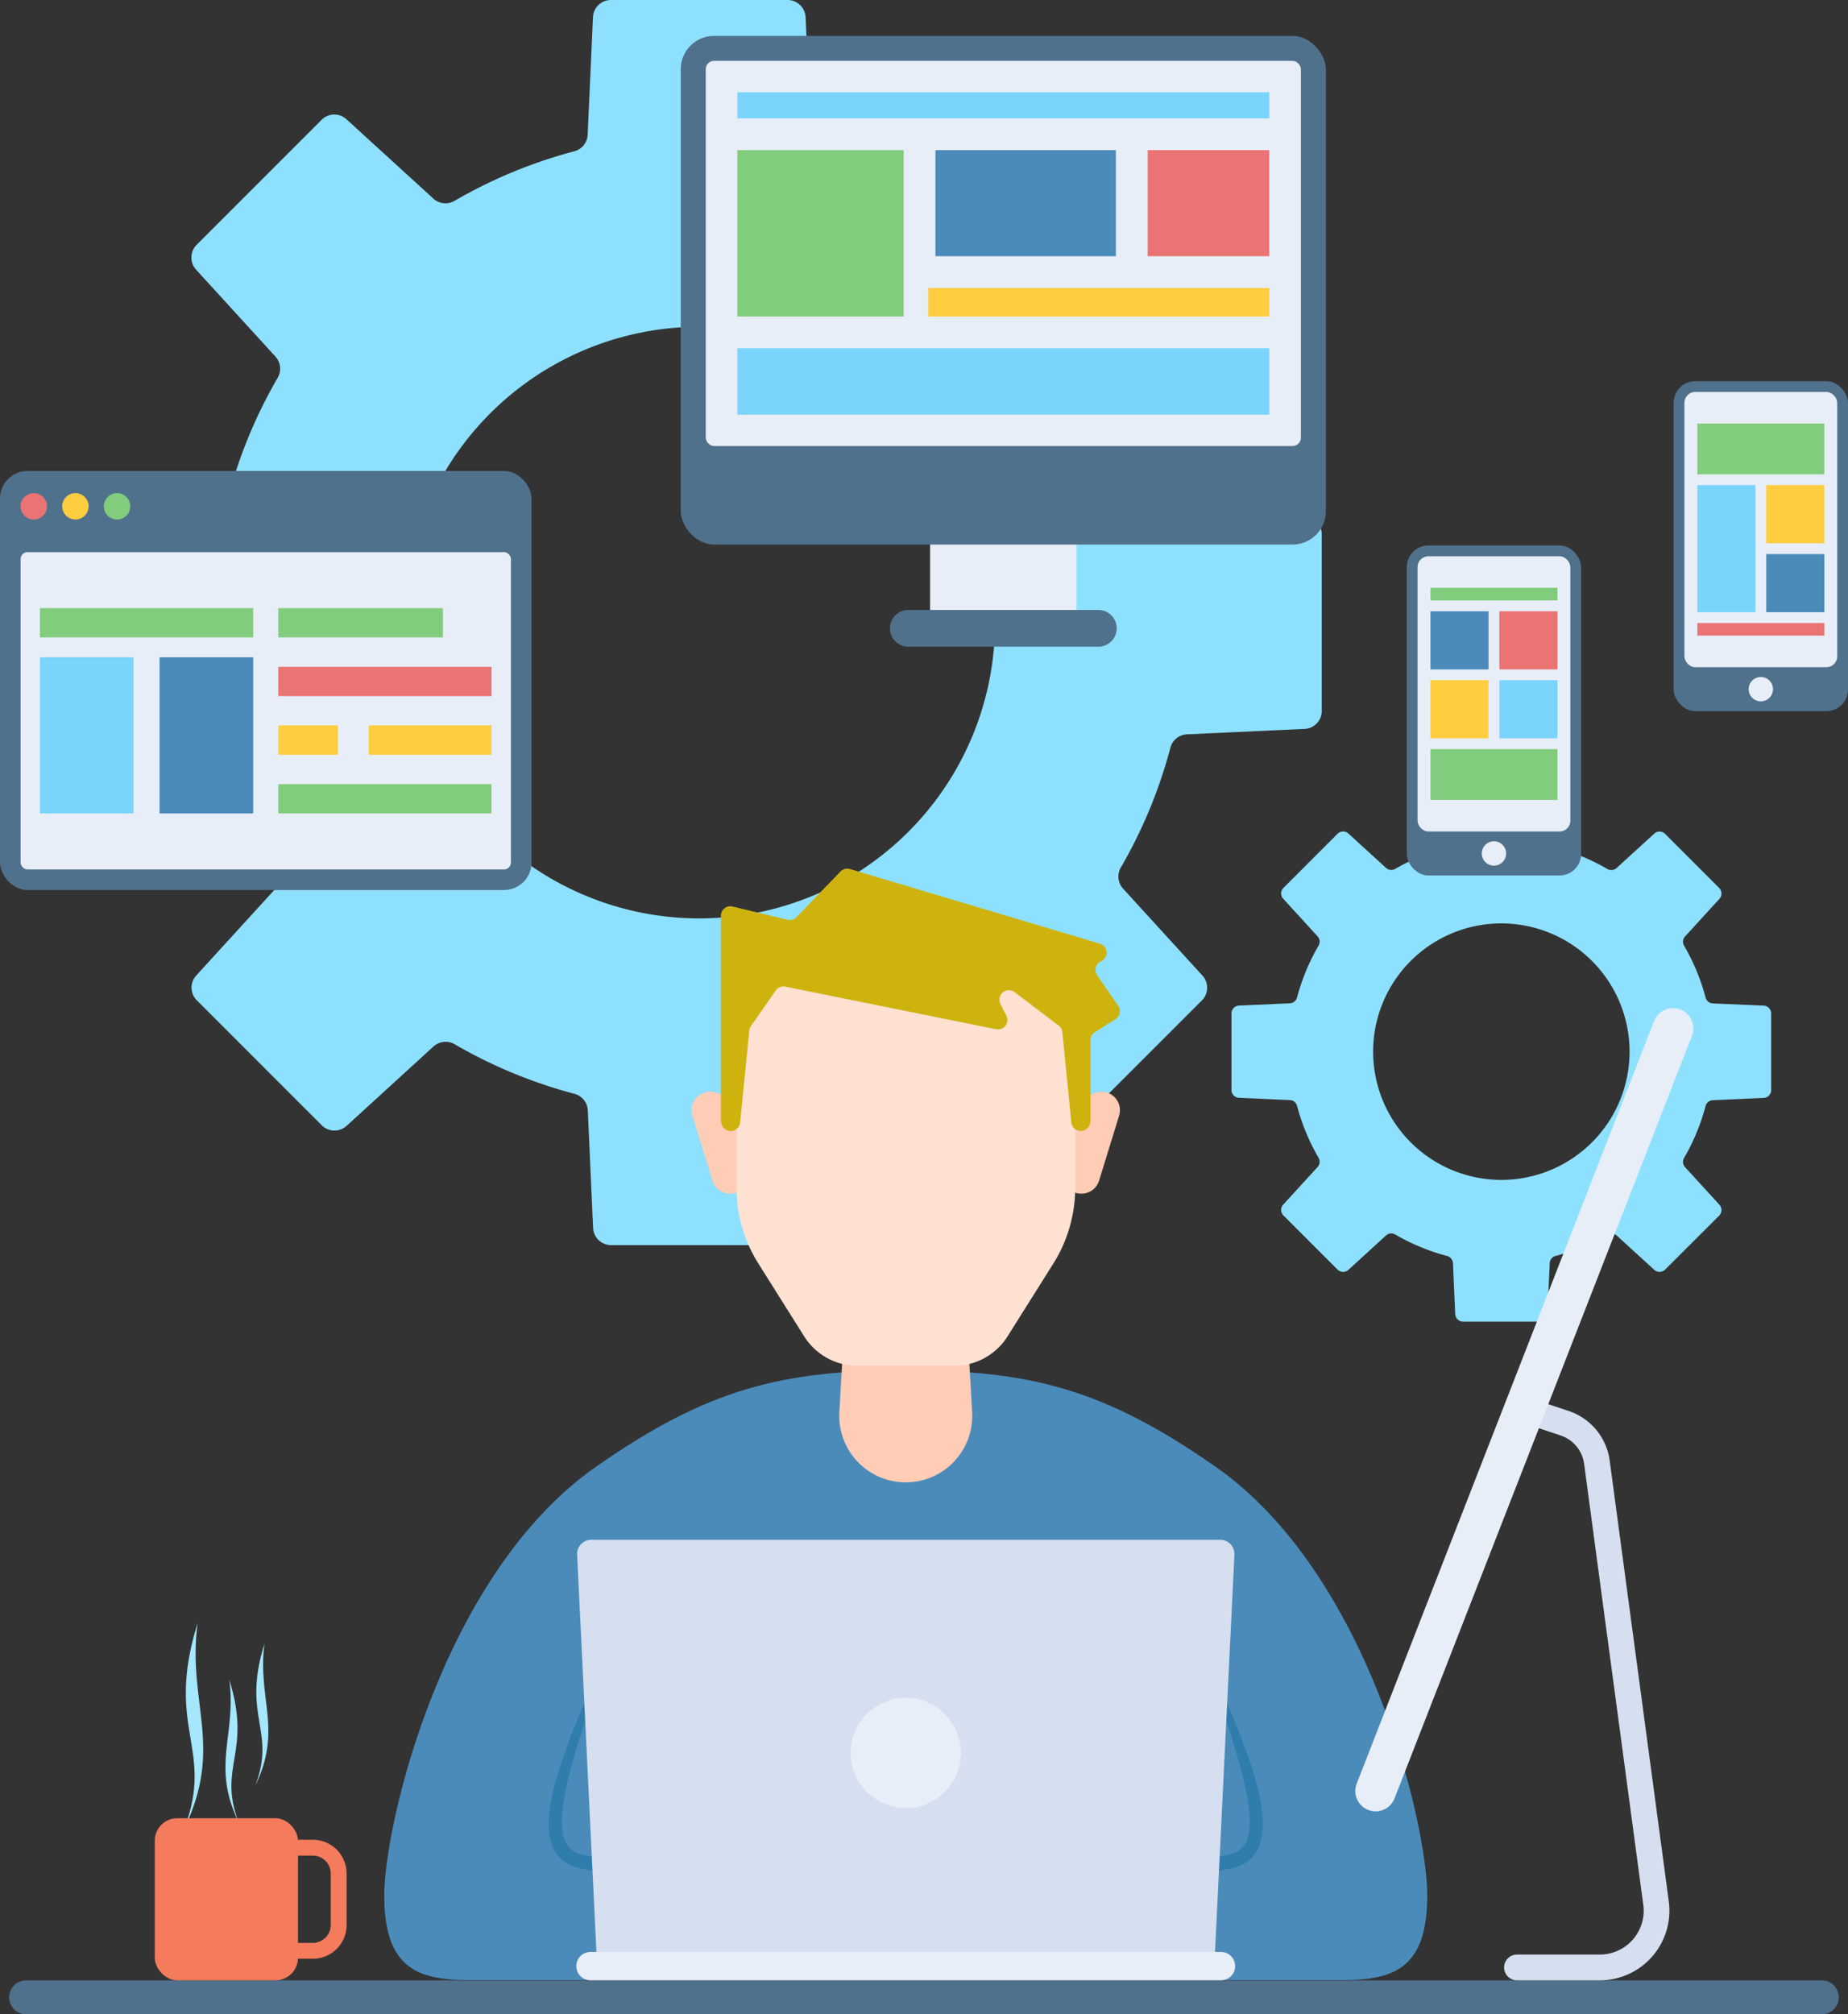 <svg xmlns="http://www.w3.org/2000/svg" viewBox="0 0 932.11 1015.78"><rect x="0" y="0" width="932.11" height="1015.78" fill="#333333" stroke="none"/><defs><style>.a{fill:#8de1ff;}.b{fill:#50718c;}.c{fill:#e8eef7;}.d{fill:#ea7373;}.e{fill:#ffcd40;}.f{fill:#82cc7d;}.g{fill:#7ad4fc;}.h{fill:#4a8bba;}.i{fill:#2f7dad;}.j{fill:#d5dfef;}.k{fill:#ffccb6;}.l{fill:#ffe1d2;}.m{fill:#ceb30f;}.n{fill:#a4e7ff;}.o{fill:#f47b5b;}</style></defs><path class="a" d="M658,260.33l-59.27-2.67a9.06,9.06,0,0,1-8.36-6.73,244.29,244.29,0,0,0-25-60.42,9.07,9.07,0,0,1,1.15-10.69l40-43.81a9.08,9.08,0,0,0-.28-12.55l-63-63a9.08,9.08,0,0,0-12.55-.28l-43.81,40a9.08,9.08,0,0,1-10.69,1.15,244.29,244.29,0,0,0-60.42-25A9.06,9.06,0,0,1,409,67.94L406.34,8.67A9.09,9.09,0,0,0,397.26,0H308.15a9.08,9.08,0,0,0-9.07,8.67l-2.67,59.27a9.06,9.06,0,0,1-6.74,8.36,244.44,244.44,0,0,0-60.42,25,9.07,9.07,0,0,1-10.68-1.15l-43.81-40a9.08,9.08,0,0,0-12.55.28l-63,63A9.08,9.08,0,0,0,98.92,136l40,43.81a9.1,9.1,0,0,1,1.15,10.69,244.29,244.29,0,0,0-25,60.42,9.07,9.07,0,0,1-8.36,6.73l-59.27,2.67a9.09,9.09,0,0,0-8.67,9.08v89.11a9.08,9.08,0,0,0,8.67,9.07l59.27,2.67a9.07,9.07,0,0,1,8.36,6.74,244.44,244.44,0,0,0,25,60.42A9.09,9.09,0,0,1,139,448.1l-40,43.81a9.07,9.07,0,0,0,.28,12.55l63,63a9.07,9.07,0,0,0,12.55.28l43.81-40a9.09,9.09,0,0,1,10.68-1.15,244.44,244.44,0,0,0,60.42,25,9.07,9.07,0,0,1,6.74,8.36l2.67,59.27a9.08,9.08,0,0,0,9.07,8.67h89.11a9.09,9.09,0,0,0,9.08-8.67L409,560a9.07,9.07,0,0,1,6.73-8.36,244.29,244.29,0,0,0,60.42-25,9.1,9.1,0,0,1,10.69,1.15l43.81,40a9.08,9.08,0,0,0,12.55-.28l63-63a9.08,9.08,0,0,0,.28-12.55l-40-43.81a9.05,9.05,0,0,1-1.15-10.68,244.44,244.44,0,0,0,25-60.42,9.06,9.06,0,0,1,8.36-6.74L658,367.59a9.08,9.08,0,0,0,8.67-9.07V269.41A9.09,9.09,0,0,0,658,260.33ZM352.71,463.13A149.17,149.17,0,1,1,501.88,314,149.16,149.16,0,0,1,352.71,463.13Z"/><path class="a" d="M889.6,507.12,863.91,506a3.94,3.94,0,0,1-3.63-2.92,105.8,105.8,0,0,0-10.85-26.2,3.92,3.92,0,0,1,.49-4.63l17.36-19a4,4,0,0,0-.12-5.44l-27.32-27.31a3.93,3.93,0,0,0-5.44-.12l-19,17.35a3.94,3.94,0,0,1-4.63.5,106.14,106.14,0,0,0-26.19-10.86,3.91,3.91,0,0,1-2.92-3.63L780.51,398a3.94,3.94,0,0,0-3.93-3.76H738A4,4,0,0,0,734,398l-1.15,25.69a3.94,3.94,0,0,1-2.92,3.63,106.21,106.21,0,0,0-26.2,10.86,3.94,3.94,0,0,1-4.63-.5l-19-17.35a3.93,3.93,0,0,0-5.44.12l-27.31,27.31a3.94,3.94,0,0,0-.13,5.44l17.36,19a3.94,3.94,0,0,1,.5,4.63,106.21,106.21,0,0,0-10.86,26.2,3.94,3.94,0,0,1-3.63,2.92l-25.69,1.15a4,4,0,0,0-3.76,3.94v38.63a3.94,3.94,0,0,0,3.76,3.93l25.69,1.16a3.91,3.91,0,0,1,3.63,2.92,106.14,106.14,0,0,0,10.86,26.19,3.94,3.94,0,0,1-.5,4.63l-17.36,19a3.94,3.94,0,0,0,.13,5.44l27.31,27.32a4,4,0,0,0,5.44.12l19-17.36a3.92,3.92,0,0,1,4.63-.49,105.8,105.8,0,0,0,26.2,10.85,3.94,3.94,0,0,1,2.92,3.63L734,662.71a4,4,0,0,0,3.94,3.76h38.63a3.94,3.94,0,0,0,3.93-3.76L781.67,637a3.91,3.91,0,0,1,2.92-3.63,105.73,105.73,0,0,0,26.19-10.85,3.92,3.92,0,0,1,4.63.49l19,17.36a4,4,0,0,0,5.44-.12L867.16,613a4,4,0,0,0,.12-5.44l-17.36-19a3.92,3.92,0,0,1-.49-4.63,105.73,105.73,0,0,0,10.85-26.19,3.91,3.91,0,0,1,3.63-2.92l25.69-1.16a3.94,3.94,0,0,0,3.76-3.93V511.06A4,4,0,0,0,889.6,507.12ZM757.26,595a64.67,64.67,0,1,1,64.67-64.67A64.67,64.67,0,0,1,757.26,595Z"/><path class="b" d="M918.9,1015.78H13.2a8.57,8.57,0,0,1-8.56-8.57h0a8.56,8.56,0,0,1,8.56-8.56H918.9a8.57,8.57,0,0,1,8.57,8.56h0A8.57,8.57,0,0,1,918.9,1015.78Z"/><rect class="b" y="237.5" width="268.09" height="211.33" rx="13.85"/><rect class="c" x="10.39" y="278.43" width="247.31" height="160.01" rx="3.46"/><circle class="d" cx="17.05" cy="255.33" r="6.66"/><circle class="e" cx="38.04" cy="255.33" r="6.66"/><circle class="f" cx="59.04" cy="255.33" r="6.66"/><rect class="f" x="20.16" y="306.68" width="107.55" height="14.79"/><rect class="g" x="20.16" y="331.43" width="47.23" height="78.77"/><rect class="h" x="80.48" y="331.43" width="47.23" height="78.77"/><rect class="f" x="140.37" y="306.68" width="83.04" height="14.79"/><rect class="d" x="140.37" y="336.25" width="107.55" height="14.79"/><rect class="f" x="140.37" y="395.41" width="107.55" height="14.79"/><rect class="e" x="140.37" y="365.83" width="30.02" height="14.79"/><rect class="e" x="186.02" y="365.83" width="61.9" height="14.79"/><rect class="c" x="469.13" y="260.91" width="73.85" height="55.95"/><rect class="b" x="343.36" y="18.09" width="325.4" height="256.52" rx="16.81" transform="translate(1012.12 292.7) rotate(180)"/><rect class="c" x="355.97" y="30.7" width="300.19" height="194.22" rx="4.2"/><path class="b" d="M554,326.12H458.15a9.27,9.27,0,0,1-9.26-9.27h0a9.27,9.27,0,0,1,9.26-9.26H554a9.27,9.27,0,0,1,9.27,9.26h0A9.27,9.27,0,0,1,554,326.12Z"/><rect class="g" x="371.91" y="46.5" width="268.3" height="13.2"/><rect class="f" x="371.91" y="75.72" width="83.9" height="83.9"/><rect class="g" x="371.91" y="175.64" width="268.3" height="33.49"/><rect class="h" x="471.83" y="75.72" width="91" height="53.48"/><rect class="e" x="468.15" y="145.22" width="172.06" height="14.4"/><rect class="d" x="578.86" y="75.72" width="61.35" height="53.48"/><rect class="b" x="709.57" y="275.09" width="87.93" height="166.38" rx="10.86"/><rect class="c" x="715" y="280.52" width="77.07" height="138.79" rx="5.43"/><path class="c" d="M759.67,430.39a6.14,6.14,0,1,1-6.14-6.14A6.13,6.13,0,0,1,759.67,430.39Z"/><rect class="f" x="721.5" y="296.43" width="64.07" height="6.36"/><rect class="h" x="721.5" y="308.25" width="29.31" height="29.31"/><rect class="d" x="756.26" y="308.25" width="29.31" height="29.31"/><rect class="e" x="721.5" y="343.01" width="29.31" height="29.31"/><rect class="g" x="756.26" y="343.01" width="29.31" height="29.31"/><rect class="f" x="721.5" y="377.78" width="64.07" height="25.61"/><rect class="b" x="844.18" y="192.24" width="87.93" height="166.38" rx="10.86"/><rect class="c" x="849.6" y="197.66" width="77.07" height="138.79" rx="5.43"/><path class="c" d="M894.28,347.53a6.14,6.14,0,1,1-6.14-6.13A6.14,6.14,0,0,1,894.28,347.53Z"/><rect class="d" x="856.1" y="314.17" width="64.07" height="6.36" transform="translate(1776.28 634.71) rotate(180)"/><rect class="h" x="890.87" y="279.41" width="29.31" height="29.31" transform="translate(1811.05 588.13) rotate(180)"/><rect class="g" x="856.1" y="244.65" width="29.31" height="64.07" transform="translate(1741.52 553.37) rotate(180)"/><rect class="e" x="890.87" y="244.65" width="29.31" height="29.31" transform="translate(1811.05 518.6) rotate(180)"/><rect class="f" x="856.1" y="213.58" width="64.07" height="25.61" transform="translate(1776.28 452.77) rotate(180)"/><path class="h" d="M719.9,955.78c0,35.35-15.34,42.7-41.67,42.7H235.49c-26.33,0-41.67-7.35-41.67-42.7S223,793.84,300.75,739.55C356.68,700.5,394,691,456.86,691S557,700.5,613,739.55C690.72,793.84,719.9,920.43,719.9,955.78Z"/><path class="i" d="M298.49,850.72a1,1,0,0,1,1.91.75c-7.88,24.47-16.44,49.22-17,65.51-.25,8.9,1.56,16.33,10.27,18.21,21.78,5.48,63.57,5.88,94.87,6a1,1,0,0,1,.11,2c-30.33,3.49-71.52,5.06-96.7-1.21-11.91-2.61-16-13-15.15-25.3C278,898.79,289.1,871.18,298.49,850.72Z"/><path class="i" d="M615.22,850.72a1,1,0,0,0-1.9.75c7.87,24.47,16.44,49.22,17,65.51.25,8.9-1.56,16.33-10.28,18.21-21.78,5.48-63.56,5.88-94.87,6a1,1,0,0,0-.11,2c30.33,3.49,71.52,5.06,96.71-1.21,11.9-2.61,16-13,15.14-25.3C635.77,898.79,624.62,871.18,615.22,850.72Z"/><path class="j" d="M605.68,991.49H308a7.16,7.16,0,0,1-7.15-6.81L291.09,784a7.16,7.16,0,0,1,7.15-7.51H615.48a7.16,7.16,0,0,1,7.15,7.51l-9.81,200.7A7.15,7.15,0,0,1,605.68,991.49Z"/><path class="c" d="M615.84,998.65h-318a7.17,7.17,0,0,1-7.16-7.16h0a7.17,7.17,0,0,1,7.16-7.16h318a7.16,7.16,0,0,1,7.15,7.16h0A7.16,7.16,0,0,1,615.84,998.65Z"/><circle class="c" cx="456.86" cy="883.98" r="27.79"/><path class="k" d="M368.49,553.3l-7.6-2.35a9.33,9.33,0,0,0-9.82,2.84h0a9.33,9.33,0,0,0-1.83,8.81l10.11,32.78a9.31,9.31,0,0,0,7.61,6.48l.24,0a9.31,9.31,0,0,0,10.56-10.06L375,561.36A9.31,9.31,0,0,0,368.49,553.3Z"/><path class="k" d="M545.23,553.3l7.59-2.35a9.34,9.34,0,0,1,9.83,2.84h0a9.35,9.35,0,0,1,1.82,8.81l-10.1,32.78a9.32,9.32,0,0,1-7.62,6.48l-.23,0A9.32,9.32,0,0,1,536,591.84l2.75-30.48A9.31,9.31,0,0,1,545.23,553.3Z"/><path class="k" d="M456.86,747.54h0a33.56,33.56,0,0,1-33.5-35.49l2.33-40.56H488l2.34,40.56A33.56,33.56,0,0,1,456.86,747.54Z"/><path class="l" d="M489.76,466.59H424a52.64,52.64,0,0,0-50.61,38.18h0a50,50,0,0,0-1.92,13.7v80.35a72.22,72.22,0,0,0,11.09,38.44l23.07,36.66a31.71,31.71,0,0,0,26.83,14.82h48.9a31.72,31.72,0,0,0,26.83-14.82l23.06-36.66a72.13,72.13,0,0,0,11.09-38.44V518.47a50,50,0,0,0-1.91-13.7h0A52.64,52.64,0,0,0,489.76,466.59Z"/><path class="m" d="M555.3,484.79h0a4.75,4.75,0,0,0-1.94,7L564,507.2a4.76,4.76,0,0,1-1.36,6.74l-10.36,6.55a4.77,4.77,0,0,0-2.22,4v40.61a4.81,4.81,0,0,1-.35,1.8l-.2.49a4.76,4.76,0,0,1-9.14-1.33l-4.54-45.56a4.8,4.8,0,0,0-1.86-3.32l-22.2-16.86a4.76,4.76,0,0,0-7.14,5.92l3,6a4.76,4.76,0,0,1-5.21,6.79L396.12,497.56a4.76,4.76,0,0,0-4.86,1.95l-12.48,17.94a4.7,4.7,0,0,0-.83,2.25l-4.63,46.39a4.76,4.76,0,0,1-9.14,1.33l-.2-.49a4.81,4.81,0,0,1-.35-1.8V461.77a4.76,4.76,0,0,1,5.87-4.63l27.71,6.67a4.76,4.76,0,0,0,4.54-1.32l22.17-23a4.76,4.76,0,0,1,4.79-1.25l126,37.61A4.76,4.76,0,0,1,555.3,484.79Z"/><path class="l" d="M471.69,571.13h0Z"/><path class="j" d="M806.93,998.65H765.16a6.5,6.5,0,0,1,0-13h41.77a22.12,22.12,0,0,0,21.93-25.07L799,738.12a17.54,17.54,0,0,0-11.76-14.21l-20.5-6.84a6.5,6.5,0,0,1,4.11-12.33l20.5,6.84a30.63,30.63,0,0,1,20.54,24.82l29.83,222.45a35.13,35.13,0,0,1-34.82,39.8Z"/><path class="c" d="M690.12,912.72h0a10.23,10.23,0,0,1-5.82-13.26l150-384.55a10.25,10.25,0,0,1,13.27-5.82h0a10.24,10.24,0,0,1,5.82,13.26l-150,384.55A10.23,10.23,0,0,1,690.12,912.72Z"/><path class="n" d="M99.67,818.51C83,871.84,108.34,881.4,93,922,113,880.51,94.34,858.84,99.67,818.51Z"/><path class="n" d="M133.4,828.83c-11.54,36.94,6,43.57-4.62,71.66C142.64,871.78,129.71,856.77,133.4,828.83Z"/><path class="n" d="M115.67,847.1c11.55,36.95-6,43.57,4.62,71.66C106.44,890.05,119.37,875,115.67,847.1Z"/><rect class="o" x="78.06" y="916.9" width="72.25" height="81.74" rx="11.33"/><path class="o" d="M157.82,927.77H125.15v8h32.67a9,9,0,0,1,9,9v26a9.05,9.05,0,0,1-9,9H125.15v8h32.67a17,17,0,0,0,17-17v-26A17,17,0,0,0,157.82,927.77Z"/></svg>